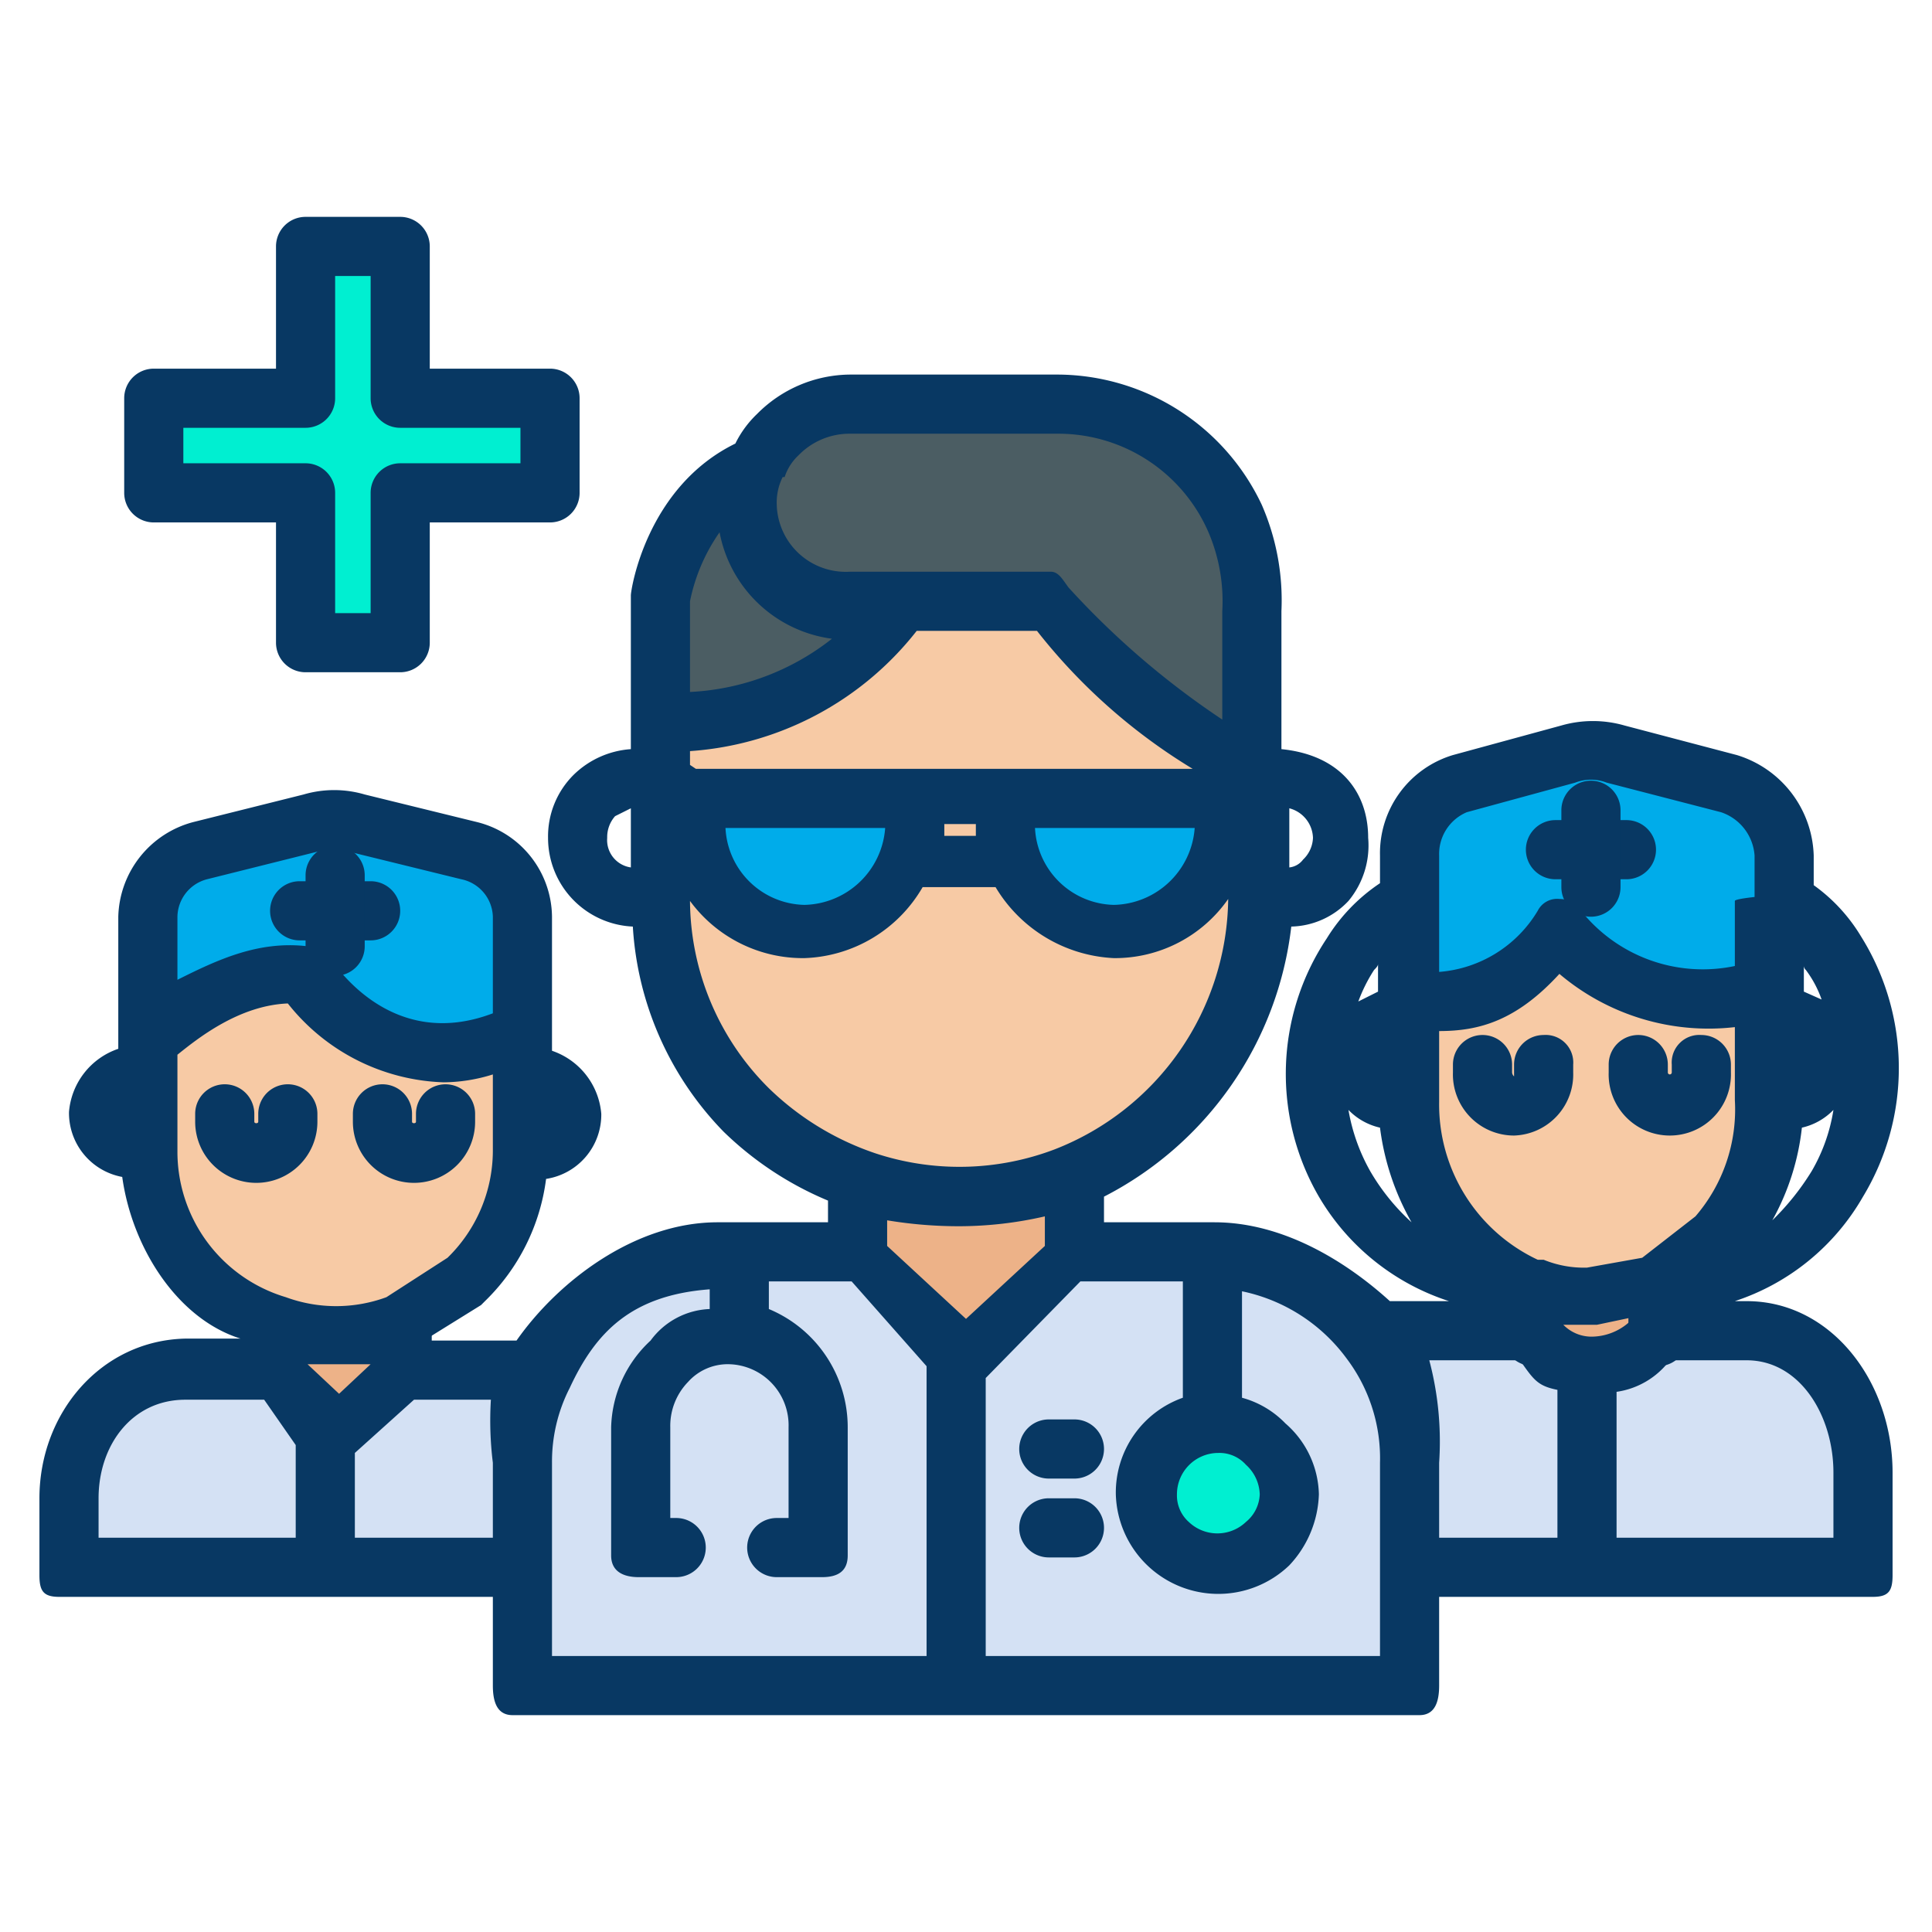 <svg xmlns="http://www.w3.org/2000/svg" data-name="Layer 1" viewBox="0 0 98 98"><g data-name="&lt;Group&gt;"><g data-name="&lt;Group&gt;"><path fill="#4b5d63" d="M43.1,31h2.4v.3a13.7,13.7,0,0,1-12,5.2V30.4s.7-5,4.9-6.8a5.4,5.4,0,0,0-.5,2.2A5.2,5.2,0,0,0,43.1,31Z" data-name="&lt;Group&gt;"/><path fill="#4b5d63" d="M64,31v7.9A28.2,28.2,0,0,1,53.3,31H43.1a5.2,5.2,0,0,1-5.2-5.2,5.4,5.4,0,0,1,.5-2.2,4.5,4.5,0,0,1,1-1.4,5.1,5.1,0,0,1,3.7-1.6H53.7a10.4,10.4,0,0,1,9.2,5.8A9.8,9.8,0,0,1,64,31Z" data-name="&lt;Group&gt;"/><path fill="#f7caa5" d="M53.3,31A28.2,28.2,0,0,0,64,38.9v2.8H62.1V40.3H35.3v1.4H33.5V36.5a13.7,13.7,0,0,0,12-5.2V31Z" data-name="&lt;Group&gt;"/><path fill="#00acea" d="M79.2 47.1c-3.3 4.8-7.8 3.6-7.8 3.6v-5h0V43.4A3.7 3.7 0 0 1 74 39.8l5.5-1.6a4.9 4.9 0 0 1 2.4 0l5.5 1.6A3.7 3.7 0 0 1 90 43.4v2.2h0v4.5A10.1 10.1 0 0 1 79.2 47.1zM26.4 46.5V49h-.1v3.3c-6.7 3.4-10.8-2.9-10.8-2.9-4.3-.5-7.9 3.3-7.9 3.3V49.1h0V46.5a3.4 3.4 0 0 1 2.6-3.3l5.6-1.5a8.8 8.8 0 0 1 2.3 0l5.6 1.5A3.4 3.4 0 0 1 26.4 46.5z" data-name="&lt;Group&gt;"/><path fill="#f7caa5" d="M26.3 52.4v6A9.2 9.2 0 0 1 23.6 65l-3.3 2.2a12.8 12.8 0 0 1-3.3.6 9.9 9.9 0 0 1-3-.5 9.5 9.5 0 0 1-6.4-8.9V52.8s3.6-3.8 7.9-3.3C15.5 49.5 19.6 55.8 26.3 52.4zM63.9 45.6A15.2 15.2 0 0 1 54 59.8a15.5 15.5 0 0 1-5.3.9 12.7 12.7 0 0 1-4.8-.8A14.8 14.8 0 0 1 33.5 45.6V41.7h1.8a5.6 5.6 0 1 0 11.1 0V40.3H51v1.4a5.5 5.5 0 0 0 5.5 5.6 5.6 5.6 0 0 0 5.6-5.6h1.8zM90 50.2v5.6a10.9 10.9 0 0 1-2.7 7.1L84 65.2l-3.3.6a9.3 9.3 0 0 1-2.9-.5h-.4a10.1 10.1 0 0 1-6-9.4V50.7s4.5 1.2 7.8-3.6A10.1 10.1 0 0 0 90 50.2z" data-name="&lt;Group&gt;"/><path fill="#edb288" d="M84.1 65.4v2.4h0a4.7 4.7 0 0 1-3.4 1.4 4.2 4.2 0 0 1-2.9-1.4h0V65.4h0a9.3 9.3 0 0 0 2.9.5l3.3-.6v.2zM54.1 63.7h0L49 69l-.2-.2-5-5h0V59.9a12.7 12.7 0 0 0 4.8.8 15.5 15.5 0 0 0 5.3-.9v3.9zM17.1 72.7l-3.1-3h0V67.4h0a9.9 9.9 0 0 0 3 .5 12.8 12.8 0 0 0 3.3-.6v2.4h0l-3.2 3.1z" data-name="&lt;Group&gt;"/><path fill="#d4e1f4" d="M17.1,72.7H17v7.1H3V76a6.4,6.4,0,0,1,6.4-6.3H14Z" data-name="&lt;Group&gt;"/><path fill="#d4e1f4" d="M17.2,72.8l3.2-3.1H27a11.4,11.4,0,0,0-1,4.5v5.7H17V72.8h.2Z" data-name="&lt;Group&gt;"/><path fill="#d4e1f4" d="M37,63.8h6.8l5,5V85.5H26V74.2a11.4,11.4,0,0,1,1-4.5,10.5,10.5,0,0,1,9.4-5.9Z" data-name="&lt;Group&gt;"/><path fill="#d4e1f4" d="M61.8,72.2a3.6,3.6,0,0,0-2.6,6.1,3.6,3.6,0,0,0,2.6,1.1,3.8,3.8,0,0,0,3.6-3.6,3.6,3.6,0,0,0-1.1-2.6A3.6,3.6,0,0,0,61.8,72.2ZM49,69l5.1-5.2h7.5A10.5,10.5,0,0,1,69.9,68,10.3,10.3,0,0,1,72,74.2V85.5H48.7V68.8Z" data-name="&lt;Group&gt;"/><path fill="#d4e1f4" d="M80.7 69.3V79.9H72V74.2A10.3 10.3 0 0 0 69.9 68h7.9A4.2 4.2 0 0 0 80.7 69.3zM95 74.7v5.2H80.7V69.3a4.7 4.7 0 0 0 3.4-1.4h4.5A6.6 6.6 0 0 1 95 74.7z" data-name="&lt;Group&gt;"/><path fill="#00efd1" d="M64.3,73.2a3.6,3.6,0,0,1,1.1,2.6,3.8,3.8,0,0,1-3.6,3.6,3.6,3.6,0,0,1-2.6-1.1,3.6,3.6,0,0,1,5.1-5.1Z" data-name="&lt;Group&gt;"/><path fill="#00acea" d="M62.1 40.3v1.4a5.6 5.6 0 0 1-5.6 5.6A5.5 5.5 0 0 1 51 41.7V40.3zM46.4 40.3v1.4a5.6 5.6 0 1 1-11.1 0V40.3z" data-name="&lt;Group&gt;"/><polygon fill="#00efd1" points="27.9 20.2 27.9 25 20.3 25 20.3 32.6 15.5 32.6 15.5 25 7.8 25 7.8 20.2 15.5 20.2 15.5 12.5 20.3 12.5 20.3 20.2 27.9 20.2" data-name="&lt;Group&gt;"/></g><g data-name="&lt;Group&gt;"><g data-name="&lt;Group&gt;"><path fill="#083863" d="M77.8,69.3a1.6,1.6,0,0,1-1.6-1.5V65.4a1.6,1.6,0,0,1,1.6-1.5,1.5,1.5,0,0,1,1.4,1.5v2.4A1.5,1.5,0,0,1,77.8,69.3Z" data-name="&lt;Path&gt;"/></g><g data-name="&lt;Group&gt;"><path fill="#083863" d="M84.1,69.3a1.5,1.5,0,0,1-1.5-1.5V65.4a1.5,1.5,0,0,1,1.5-1.5,1.5,1.5,0,0,1,1.5,1.5v2.4A1.5,1.5,0,0,1,84.1,69.3Z" data-name="&lt;Path&gt;"/></g><g data-name="&lt;Group&gt;"><path fill="#083863" d="M76.8,57.6a3.1,3.1,0,0,1-3.1-3.2V54a1.5,1.5,0,1,1,3,0v.4a.3.3,0,0,0,.1.2V54a1.5,1.5,0,0,1,1.5-1.5A1.4,1.4,0,0,1,79.8,54v.4A3.1,3.1,0,0,1,76.8,57.6Z" data-name="&lt;Path&gt;"/></g><g data-name="&lt;Group&gt;"><path fill="#083863" d="M84.7,57.6a3.1,3.1,0,0,1-3.1-3.2V54a1.5,1.5,0,0,1,3,0v.4a.1.1,0,1,0,.2,0V54a1.4,1.4,0,0,1,1.5-1.5A1.5,1.5,0,0,1,87.8,54v.4A3.1,3.1,0,0,1,84.7,57.6Z" data-name="&lt;Path&gt;"/></g><g data-name="&lt;Group&gt;"><path fill="#083863" d="M82.5,44.6H78.9a1.5,1.5,0,0,1-1.5-1.5,1.5,1.5,0,0,1,1.5-1.5h3.6A1.5,1.5,0,0,1,84,43.1,1.5,1.5,0,0,1,82.5,44.6Z" data-name="&lt;Path&gt;"/></g><g data-name="&lt;Group&gt;"><path fill="#083863" d="M80.7,46.5A1.5,1.5,0,0,1,79.2,45V41.1a1.5,1.5,0,0,1,3,0V45A1.5,1.5,0,0,1,80.7,46.5Z" data-name="&lt;Path&gt;"/></g><g data-name="&lt;Group&gt;"><path fill="#083863" d="M14,71.1a1.5,1.5,0,0,1-1.5-1.5V67.4a1.5,1.5,0,0,1,3,0v2.2A1.5,1.5,0,0,1,14,71.1Z" data-name="&lt;Path&gt;"/></g><g data-name="&lt;Group&gt;"><path fill="#083863" d="M20.4,71.1a1.5,1.5,0,0,1-1.5-1.5V67.4a1.5,1.5,0,0,1,1.5-1.5,1.5,1.5,0,0,1,1.5,1.5v2.2A1.5,1.5,0,0,1,20.4,71.1Z" data-name="&lt;Path&gt;"/></g><g data-name="&lt;Group&gt;"><path fill="#083863" d="M13,60a3.1,3.1,0,0,1-3.1-3.1v-.4a1.5,1.5,0,0,1,3,0v.4c0,.1.2.1.2,0v-.4a1.5,1.5,0,0,1,3,0v.4A3.1,3.1,0,0,1,13,60Z" data-name="&lt;Path&gt;"/></g><g data-name="&lt;Group&gt;"><path fill="#083863" d="M21,60a3.1,3.1,0,0,1-3.1-3.1v-.4A1.5,1.5,0,0,1,19.4,55a1.5,1.5,0,0,1,1.5,1.5v.4c0,.1.2.1.2,0v-.4A1.5,1.5,0,0,1,22.6,55a1.5,1.5,0,0,1,1.5,1.5v.4A3.1,3.1,0,0,1,21,60Z" data-name="&lt;Path&gt;"/></g><g data-name="&lt;Group&gt;"><path fill="#083863" d="M18.8,47.7H15.2a1.5,1.5,0,0,1,0-3h3.6a1.5,1.5,0,0,1,0,3Z" data-name="&lt;Path&gt;"/></g><g data-name="&lt;Group&gt;"><path fill="#083863" d="M17,49.5A1.5,1.5,0,0,1,15.5,48V44.4a1.5,1.5,0,0,1,3,0V48A1.5,1.5,0,0,1,17,49.5Z" data-name="&lt;Path&gt;"/></g><g data-name="&lt;Group&gt;"><path fill="#083863" d="M20.3,34.1H15.5A1.5,1.5,0,0,1,14,32.6V26.5H7.8A1.5,1.5,0,0,1,6.3,25V20.2a1.5,1.5,0,0,1,1.5-1.5H14V12.5A1.5,1.5,0,0,1,15.5,11h4.8a1.5,1.5,0,0,1,1.5,1.5v6.2h6.1a1.5,1.5,0,0,1,1.5,1.5V25a1.5,1.5,0,0,1-1.5,1.5H21.8v6.1A1.5,1.5,0,0,1,20.3,34.1Zm-3.3-3h1.8V25a1.5,1.5,0,0,1,1.5-1.5h6.1V21.7H20.3a1.5,1.5,0,0,1-1.5-1.5V14H17v6.2a1.5,1.5,0,0,1-1.5,1.5H9.3v1.8h6.2A1.5,1.5,0,0,1,17,25Z" data-name="&lt;Compound Path&gt;"/></g><g data-name="&lt;Group&gt;"><path fill="#083863" d="M88.6,66H88a11.7,11.7,0,0,0,6.5-5.3,12.6,12.6,0,0,0-.1-13.2A8.7,8.7,0,0,0,92,44.9V43.4a5.5,5.5,0,0,0-3.9-5.1l-5.7-1.5a5.8,5.8,0,0,0-3.2,0l-5.5,1.5A5.2,5.2,0,0,0,70,43.4v1.4a9.1,9.1,0,0,0-2.7,2.8,12.4,12.4,0,0,0-.4,13.1A11.9,11.9,0,0,0,73.5,66h-3c-2.2-2-5.4-4-8.9-4H56V60.7A17.7,17.7,0,0,0,65.5,47a4.1,4.1,0,0,0,2.9-1.3,4.4,4.4,0,0,0,1-3.2c0-2.3-1.4-4.2-4.4-4.5V31a12.1,12.1,0,0,0-1-5.4A11.5,11.5,0,0,0,53.7,19H43.1a6.7,6.7,0,0,0-4.7,2,5.3,5.3,0,0,0-1.1,1.5c-4.5,2.2-5.3,7.4-5.3,7.7V38a4.6,4.6,0,0,0-2.9,1.3,4.4,4.4,0,0,0-1.3,3.2A4.5,4.5,0,0,0,32.1,47a16.3,16.3,0,0,0,4.6,10.4A16.9,16.9,0,0,0,42,60.9V62H36.4c-4.2,0-8.1,3-10.2,6H21.5l2.9-1.8.2-.2a10.5,10.5,0,0,0,3.1-6.2,3.3,3.3,0,0,0,2.8-3.3A3.7,3.7,0,0,0,28,53.3V46.5a5,5,0,0,0-3.8-4.8l-5.7-1.4a5.5,5.5,0,0,0-3.1,0L9.8,41.7A5.1,5.1,0,0,0,6,46.5V49H6v4.2a3.7,3.7,0,0,0-2.5,3.2,3.3,3.3,0,0,0,2.7,3.3c.5,3.6,2.8,7.2,6,8.2H9.4C5.1,68,2,71.7,2,76v3.9c0,.8.2,1.1,1,1.1H25v4.5c0,.8.2,1.5,1,1.5H72c.8,0,1-.7,1-1.5V81H95c.8,0,1-.3,1-1.1V74.7C96,70.1,92.9,66,88.6,66Zm-7.8,1.8a2,2,0,0,1-1.5-.6H81l1.9-.4A2.9,2.9,0,0,1,80.8,67.8Zm11.1-8.4a12.9,12.9,0,0,1-2,2.5,12.4,12.4,0,0,0,1.5-4.7,3.2,3.2,0,0,0,1.6-.9A8.9,8.9,0,0,1,91.9,59.4Zm.5-8.7-.9-.4V49a.3.3,0,0,0,.1.2A5.5,5.5,0,0,1,92.4,50.7Zm-18-9.5,5.5-1.5a2.2,2.2,0,0,1,1.6,0l5.8,1.5A2.5,2.5,0,0,1,89,43.4v2.1s-1,.1-1,.2V49a7.9,7.9,0,0,1-7.8-2.8,1.3,1.3,0,0,0-1.1-.6,1.1,1.1,0,0,0-1.1.6,6.4,6.4,0,0,1-5,3.1V43.4A2.3,2.3,0,0,1,74.4,41.2Zm-4.5,7.7v1.4l-1,.5a8,8,0,0,1,.8-1.6C69.8,49.1,69.9,49,69.9,48.9Zm-.4,10.5a9.6,9.6,0,0,1-1.1-3.1,3.2,3.2,0,0,0,1.6.9A13,13,0,0,0,71.6,62,10.9,10.9,0,0,1,69.5,59.4ZM73,52.3c2,0,3.9-.5,6.1-2.9A11.7,11.7,0,0,0,88,52.1v3.7a8.3,8.3,0,0,1-2,5.9l-2.7,2.1-2.8.5a5.4,5.4,0,0,1-2.2-.4H78a8.7,8.7,0,0,1-5-8ZM61.8,73.7a1.8,1.8,0,0,1,1.4.6,2.1,2.1,0,0,1,.7,1.5,1.9,1.9,0,0,1-.7,1.4,2.1,2.1,0,0,1-2.9,0,1.8,1.8,0,0,1-.6-1.4A2.1,2.1,0,0,1,61.8,73.7ZM49,66.9l-4-3.7V61.9a22.2,22.2,0,0,0,3.7.3,19.5,19.5,0,0,0,4.3-.5v1.5ZM51,39H35.3l-.3-.2v-.7A16,16,0,0,0,46.5,32h6.1a29.4,29.4,0,0,0,7.9,7Zm9.6,3a4.2,4.2,0,0,1-4.1,3.9,4.1,4.1,0,0,1-4-3.9Zm-12.7-.2h1.6v.6H47.9Zm-3,.2a4.2,4.2,0,0,1-4.1,3.9,4.1,4.1,0,0,1-4-3.9Zm21.7.5a1.6,1.6,0,0,1-.5,1.1,1,1,0,0,1-.7.4V41A1.6,1.6,0,0,1,66.6,42.5ZM43.1,22H53.7a8.3,8.3,0,0,1,7.6,5,8.9,8.9,0,0,1,.7,4v5.5a42,42,0,0,1-7.8-6.7c-.3-.4-.5-.8-.9-.8H43.1a3.5,3.5,0,0,1-3.7-3.4,2.9,2.9,0,0,1,.3-1.4h.1a2.6,2.6,0,0,1,.7-1.1A3.6,3.6,0,0,1,43.1,22Zm-6.6,5a6.7,6.7,0,0,0,5.7,5.4A12.6,12.6,0,0,1,35,35.1V30.5A9.3,9.3,0,0,1,36.5,27ZM30.8,42.5a1.6,1.6,0,0,1,.4-1.1L32,41v3A1.4,1.4,0,0,1,30.8,42.5ZM35,45.7a7.1,7.1,0,0,0,5.8,2.9,7.2,7.2,0,0,0,6-3.6h3.7a7.4,7.4,0,0,0,6,3.6,7,7,0,0,0,5.8-3,13.8,13.8,0,0,1-8.8,12.7,13.6,13.6,0,0,1-9.1.2A14.3,14.3,0,0,1,39,55.2,13.5,13.5,0,0,1,35,45.7Zm-17.8,25-1.6-1.5h3.2ZM10.5,44.6l5.6-1.4a4.3,4.3,0,0,1,1.6,0l5.7,1.4A2,2,0,0,1,25,46.5v4.9c-5,1.9-7.8-2.2-8.2-2.7a1.4,1.4,0,0,0-1.2-.7c-2.5-.3-4.6.7-6.6,1.7V46.5A2,2,0,0,1,10.5,44.6ZM9,58.4V53.5c1-.8,3.1-2.5,5.6-2.6a10.5,10.5,0,0,0,7.9,4,8.5,8.5,0,0,0,2.5-.4v3.9a7.6,7.6,0,0,1-2.3,5.4l-3.1,2a7.4,7.4,0,0,1-5.1,0A7.7,7.7,0,0,1,9,58.4ZM5,76c0-2.7,1.7-5,4.4-5h4L15,73.3V78H5Zm13,2V73.7L21,71h3.9a17.4,17.4,0,0,0,.1,3.2V78Zm10-3.8a8.2,8.2,0,0,1,.9-3.8c1.3-2.8,3.1-4.7,7.1-5v1A3.9,3.9,0,0,0,33,68a6.2,6.2,0,0,0-2,4.4v6.5c0,.8.6,1.1,1.4,1.1h1.9a1.5,1.5,0,0,0,0-3H34V72.4a3.2,3.2,0,0,1,.9-2.3,2.7,2.7,0,0,1,2.1-.9,3.1,3.1,0,0,1,3,3.2V77h-.6a1.5,1.5,0,0,0,0,3h2.3c.8,0,1.3-.3,1.3-1.1V72.4a6.5,6.5,0,0,0-4-6V65h4.2L47,69.3V84H28ZM70,84H50V69.9L54.8,65H60v5.9a5.1,5.1,0,0,0-3.4,4.9,5.2,5.2,0,0,0,8.8,3.6,5.5,5.5,0,0,0,1.5-3.6,4.9,4.9,0,0,0-1.7-3.6A4.8,4.8,0,0,0,63,70.9V65.5a8.8,8.8,0,0,1,5.3,3.4A8.4,8.4,0,0,1,70,74.2Zm2.5-15h4.6c.7,1,.9,1.3,1.9,1.5V78H73V74.2A16.1,16.1,0,0,0,72.5,69ZM93,78H82V70.6A4.1,4.1,0,0,0,84.7,69h3.9c2.7,0,4.4,2.8,4.4,5.7Z" data-name="&lt;Compound Path&gt;"/><path fill="#083863" d="M54.5 72H53.2a1.5 1.5 0 0 0 0 3h1.3a1.5 1.5 0 0 0 0-3zM54.5 76H53.2a1.5 1.5 0 1 0 0 3h1.3a1.5 1.5 0 0 0 0-3z" data-name="&lt;Path&gt;"/></g></g></g></svg>